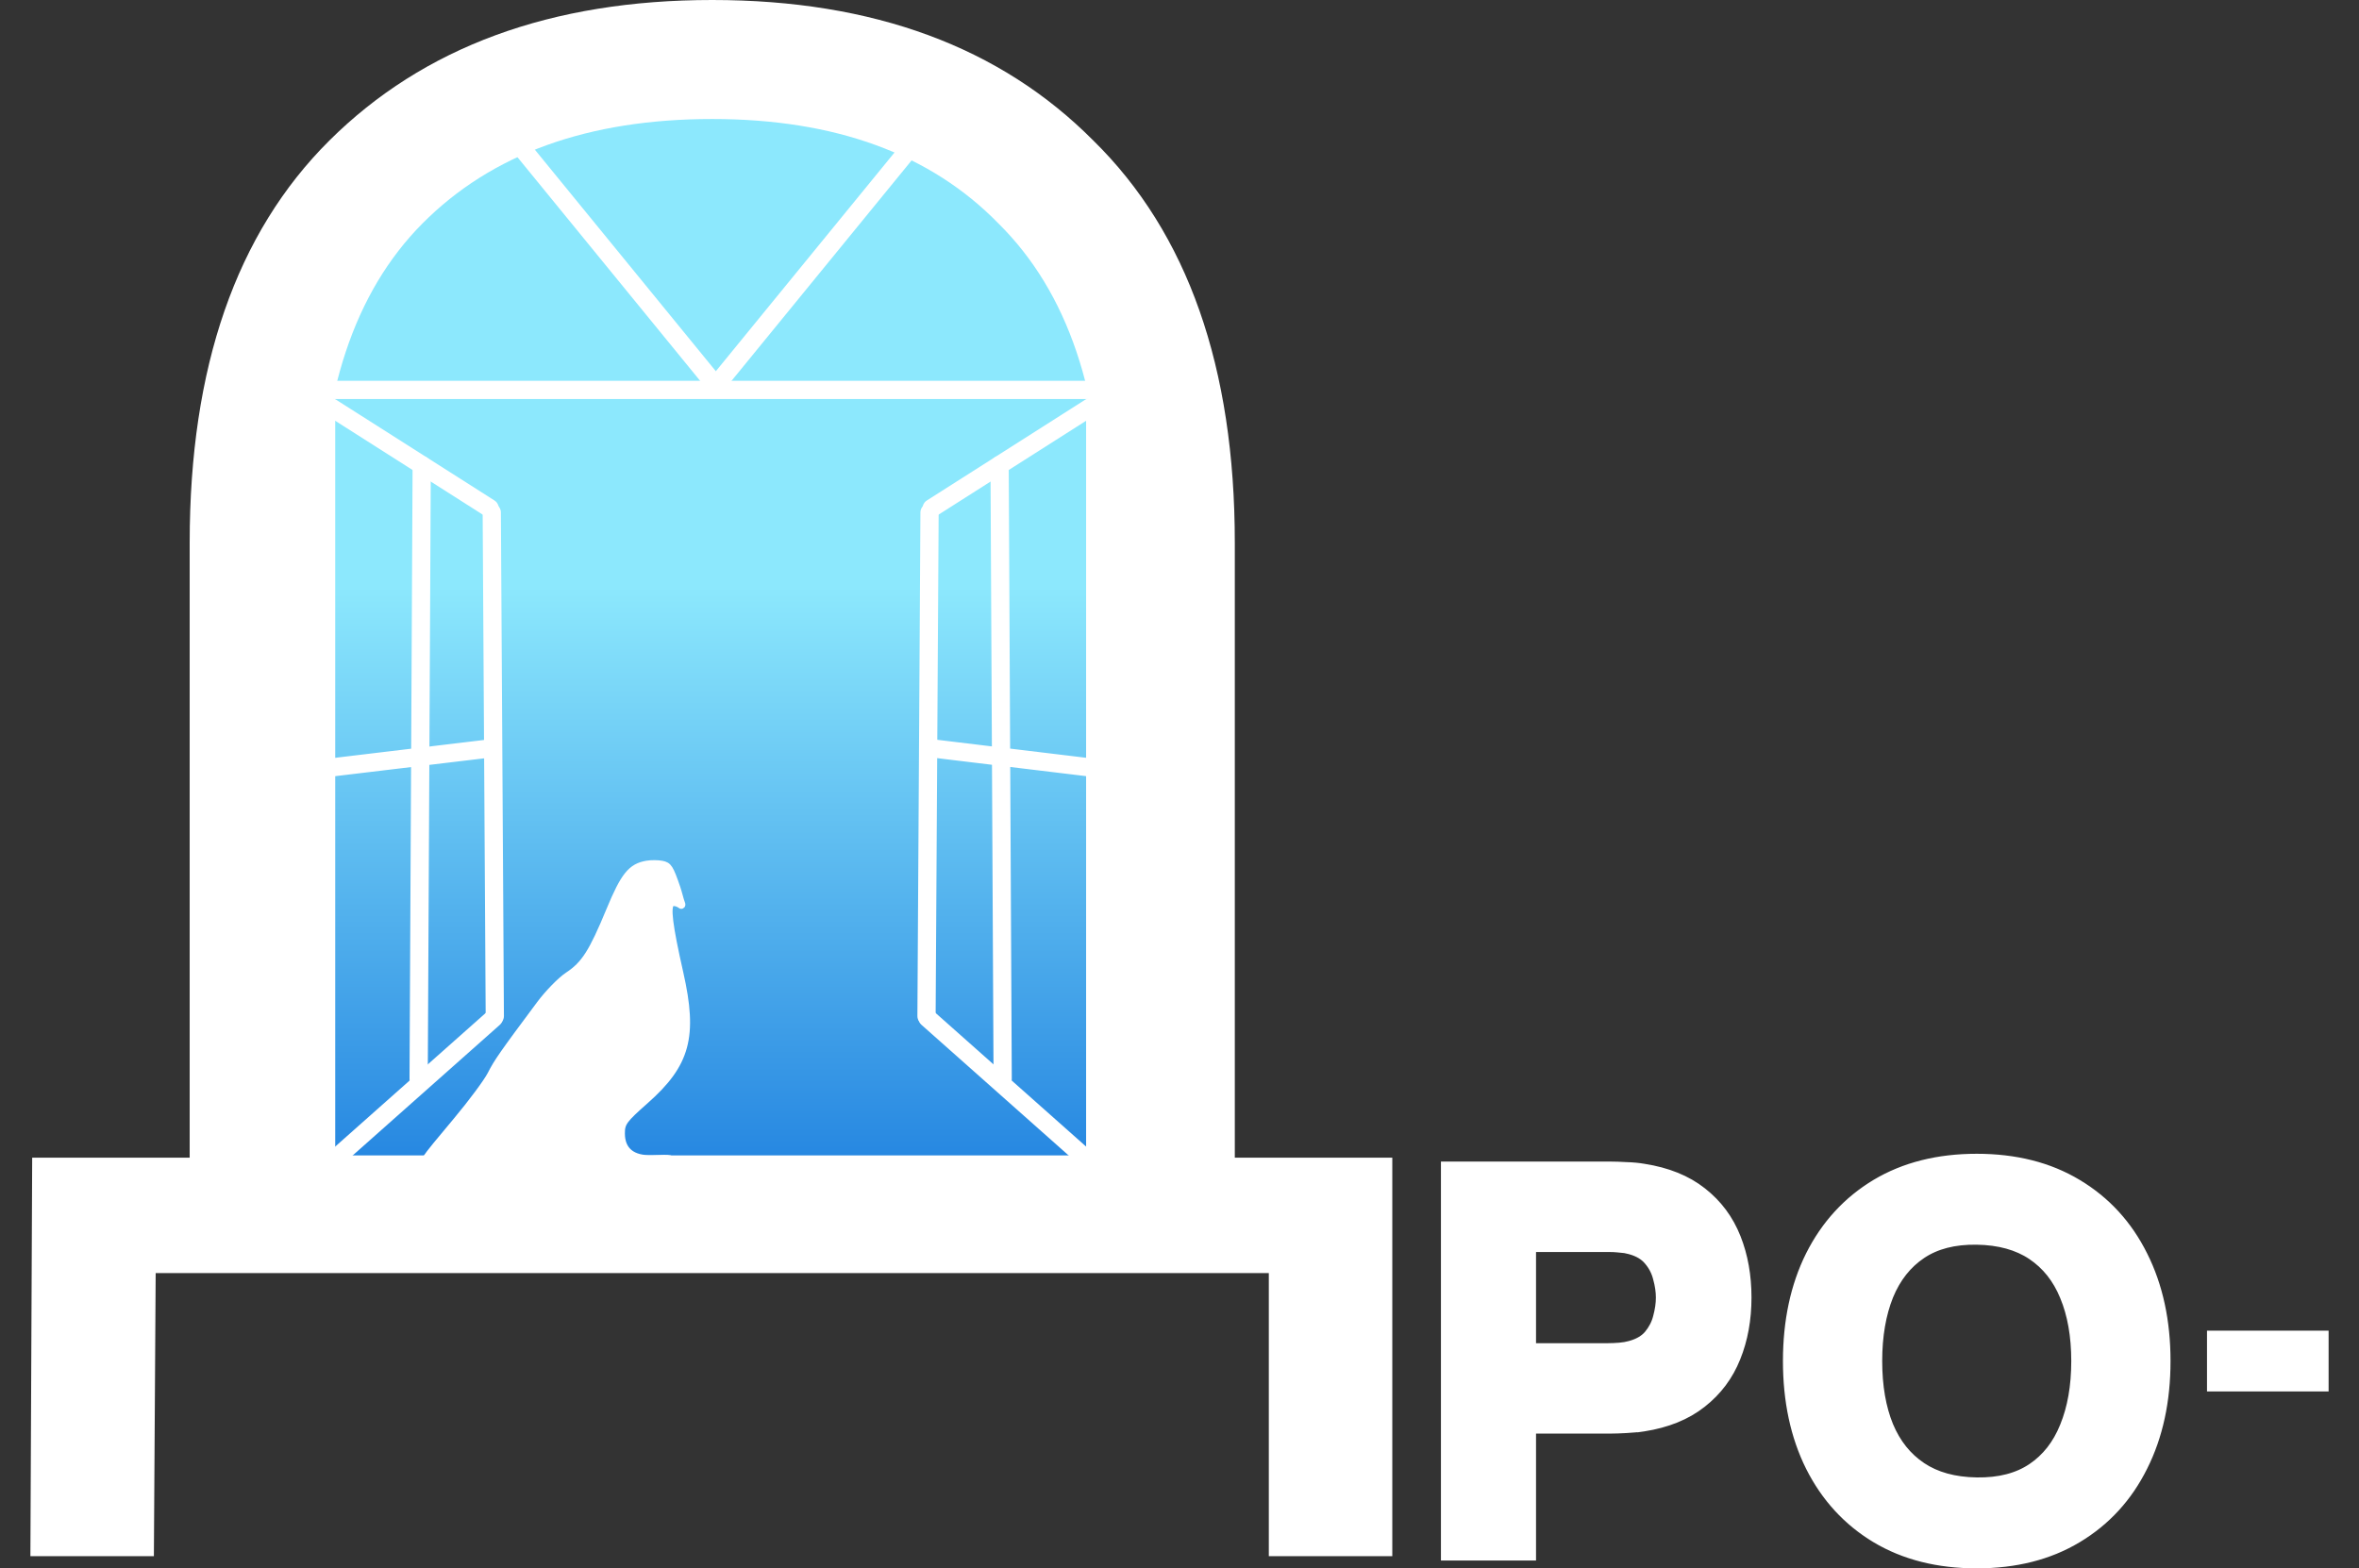 <svg width="388" height="258" viewBox="0 0 388 258" fill="none" xmlns="http://www.w3.org/2000/svg">
<rect x="0" y="0" width="388" height="258" fill="#333333" stroke="none"/>
<path d="M49.229 97.098C49.229 66.184 53.8 45.335 64.631 32.206C75.438 19.106 92.579 13.58 118.041 13.58C143.504 13.58 160.319 19.106 170.806 32.201C181.318 45.328 185.57 66.179 185.57 97.098V190.564H49.228L49.228 190.397L49.228 188.477L49.229 181.357L49.229 157.347L49.229 97.098Z" fill="url(#paint0_linear_1691_5810)" stroke="white"/>
<line x1="53.635" y1="66.528" x2="53.635" y2="189.557" stroke="white" stroke-width="3" stroke-linecap="round"/>
<line x1="1.5" y1="-1.5" x2="102.472" y2="-1.5" transform="matrix(-0.005 1 -1 -0.005 67.869 75)" stroke="white" stroke-width="3" stroke-linecap="round"/>
<line x1="1.5" y1="-1.5" x2="84.349" y2="-1.5" transform="matrix(0.006 1 -1 0.006 79.377 82.807)" stroke="white" stroke-width="3" stroke-linecap="round"/>
<line x1="1.5" y1="-1.5" x2="32.321" y2="-1.5" transform="matrix(0.844 0.537 -0.531 0.848 52.459 67.518)" stroke="white" stroke-width="3" stroke-linecap="round"/>
<line x1="1.5" y1="-1.5" x2="28.972" y2="-1.5" transform="matrix(0.993 -0.119 0.118 0.993 52.135 128.042)" stroke="white" stroke-width="3" stroke-linecap="round"/>
<line x1="1.5" y1="-1.5" x2="35.665" y2="-1.5" transform="matrix(0.748 -0.664 0.658 0.753 55.527 192.277)" stroke="white" stroke-width="3" stroke-linecap="round"/>
<line x1="1.5" y1="-1.5" x2="124.528" y2="-1.5" transform="matrix(0 1 1 0 181.639 65.028)" stroke="white" stroke-width="3" stroke-linecap="round"/>
<line x1="1.5" y1="-1.5" x2="102.472" y2="-1.5" transform="matrix(0.005 1 1 -0.005 165.904 75)" stroke="white" stroke-width="3" stroke-linecap="round"/>
<line x1="1.5" y1="-1.5" x2="84.349" y2="-1.5" transform="matrix(-0.006 1 1 0.006 154.396 82.807)" stroke="white" stroke-width="3" stroke-linecap="round"/>
<line x1="1.5" y1="-1.5" x2="32.321" y2="-1.5" transform="matrix(-0.844 0.537 0.531 0.848 181.314 67.518)" stroke="white" stroke-width="3" stroke-linecap="round"/>
<line x1="1.5" y1="-1.5" x2="28.972" y2="-1.5" transform="matrix(-0.993 -0.12 -0.118 0.993 181.639 128.042)" stroke="white" stroke-width="3" stroke-linecap="round"/>
<line x1="1.5" y1="-1.5" x2="35.665" y2="-1.5" transform="matrix(-0.748 -0.664 -0.658 0.753 178.246 192.277)" stroke="white" stroke-width="3" stroke-linecap="round"/>
<line x1="50.676" y1="64.14" x2="184.796" y2="64.14" stroke="white" stroke-width="3"/>
<line x1="1.5" y1="-1.5" x2="57.061" y2="-1.5" transform="matrix(0.633 0.775 -0.783 0.622 80.055 19.672)" stroke="white" stroke-width="3" stroke-linecap="round"/>
<line x1="1.5" y1="-1.5" x2="57.06" y2="-1.5" transform="matrix(0.633 -0.775 0.783 0.622 118.375 65.029)" stroke="white" stroke-width="3" stroke-linecap="round"/>
<path d="M111.415 146.067C110.262 142.707 110.018 142.326 108.875 142.101C108.222 141.973 107.108 141.965 106.4 142.085C103.772 142.528 102.59 143.987 100.219 149.715C97.339 156.673 96.09 158.625 93.359 160.429C92.175 161.212 90.104 163.332 88.756 165.14C82.642 173.343 81.725 174.657 80.676 176.721C80.063 177.928 77.546 181.323 75.084 184.265C69.203 191.289 69.195 191.301 69.034 193.306C68.877 195.251 69.123 195.418 72.832 195.904C74.975 196.185 76.16 195.926 81.207 194.077C87.975 191.598 88.997 191.404 91.472 192.126C92.7 192.484 94.191 192.491 96.105 192.148C97.656 191.87 99.159 191.79 99.444 191.97C100.431 192.593 109.121 191.985 109.876 191.24C110.696 190.431 110.627 190.412 107.249 190.528C104.007 190.639 102.279 189.218 102.279 186.441C102.279 184.74 102.653 184.229 106.169 181.124C113.036 175.06 114.265 170.532 111.891 160.042C110.12 152.216 109.735 149.087 110.485 148.63C110.812 148.43 111.534 148.626 112 149C112.074 149.054 112.326 148.967 112.188 148.63C112.065 148.33 111.934 147.857 111.795 147.353C111.675 146.916 111.549 146.457 111.415 146.067Z" fill="white"/>
<path d="M111.415 146.067C110.262 142.707 110.018 142.326 108.875 142.101C108.222 141.973 107.108 141.965 106.4 142.085C103.772 142.528 102.59 143.987 100.219 149.715C97.339 156.673 96.09 158.625 93.359 160.429C92.175 161.212 90.104 163.332 88.756 165.14C82.642 173.343 81.725 174.657 80.676 176.721C80.063 177.928 77.546 181.323 75.084 184.265C69.203 191.289 69.195 191.301 69.034 193.306C68.877 195.251 69.123 195.418 72.832 195.904C74.975 196.185 76.16 195.926 81.207 194.077C87.975 191.598 88.997 191.404 91.472 192.126C92.7 192.484 94.191 192.491 96.105 192.148C97.656 191.87 99.159 191.79 99.444 191.97C100.431 192.593 109.121 191.985 109.876 191.24C110.696 190.431 110.627 190.412 107.249 190.528C104.007 190.639 102.279 189.218 102.279 186.441C102.279 184.74 102.653 184.229 106.169 181.124C113.036 175.06 114.265 170.532 111.891 160.042C110.12 152.216 109.735 149.087 110.485 148.63C110.812 148.43 111.534 148.626 112 149C112.074 149.054 112.326 148.967 112.188 148.63C112.065 148.33 111.934 147.857 111.795 147.353C111.675 146.916 111.549 146.457 111.415 146.067Z" stroke="white"/>
<path d="M229 190.443V256H208.69V209.428H25.605L25.31 256H5L5.294 190.443H31.197V89.288C31.197 60.416 38.85 38.365 54.156 23.138C69.659 7.713 90.656 0 117.147 0C143.639 0 164.537 7.713 179.844 23.138C195.346 38.365 203.097 60.416 203.097 89.288V190.443H229ZM181.315 190.443V87.212C181.315 64.865 175.625 48.056 164.243 36.783C153.058 25.313 137.359 19.578 117.147 19.578C96.739 19.578 80.844 25.313 69.463 36.783C58.277 48.056 52.685 64.865 52.685 87.212V190.443H181.315Z" fill="white"/>
<path d="M238 254.716V255.716H239H250.641H251.641V254.716V234.83H265.022C265.62 234.83 266.441 234.8 267.474 234.743C268.523 234.684 269.466 234.597 270.299 234.477L270.299 234.478L270.312 234.476C274.094 233.885 277.261 232.619 279.765 230.635C282.271 228.672 284.118 226.204 285.296 223.245C286.49 220.287 287.079 217.02 287.079 213.457C287.079 209.897 286.506 206.645 285.34 203.716C284.163 200.729 282.316 198.245 279.808 196.28C277.306 194.297 274.126 193.032 270.322 192.441C269.471 192.289 268.515 192.201 267.461 192.171C266.461 192.114 265.646 192.085 265.022 192.085H239H238V193.085V254.716ZM268.183 221.566L268.183 221.566L268.171 221.569C267.644 221.72 267.054 221.824 266.398 221.876C265.706 221.932 265.077 221.959 264.509 221.959H251.641V204.956H264.509C265.077 204.956 265.706 204.983 266.398 205.038L266.477 204.041L266.398 205.038C267.054 205.091 267.644 205.195 268.171 205.345L268.171 205.345L268.183 205.349C269.598 205.735 270.617 206.368 271.316 207.207L271.316 207.207L271.325 207.217C272.081 208.1 272.593 209.088 272.869 210.19L272.872 210.203L272.876 210.217C273.197 211.368 273.352 212.447 273.352 213.457C273.352 214.468 273.197 215.563 272.874 216.747L272.872 216.754L272.87 216.762C272.596 217.835 272.084 218.827 271.32 219.745C270.623 220.557 269.602 221.179 268.183 221.566ZM308.646 252.833L308.648 252.835C313.309 255.625 318.815 257 325.126 257C331.436 257 336.929 255.626 341.562 252.834C346.21 250.051 349.778 246.154 352.257 241.167C354.763 236.183 356 230.418 356 223.9C356 217.383 354.763 211.618 352.257 206.634C349.778 201.647 346.21 197.75 341.562 194.967C336.929 192.175 331.436 190.801 325.126 190.801C318.815 190.801 313.309 192.175 308.648 194.966L308.646 194.967C304.026 197.751 300.46 201.647 297.954 206.631L297.952 206.635C295.474 211.619 294.252 217.383 294.252 223.9C294.252 230.418 295.474 236.182 297.952 241.166L297.954 241.17C300.46 246.154 304.026 250.05 308.646 252.833ZM339.78 234.734L339.777 234.741C338.56 237.77 336.74 240.07 334.327 241.688C331.938 243.289 328.898 244.098 325.141 244.043C321.376 243.989 318.324 243.125 315.924 241.516C313.506 239.895 311.672 237.619 310.428 234.646C309.205 231.655 308.578 228.082 308.578 223.9C308.578 219.72 309.205 216.115 310.431 213.063C311.676 210.033 313.511 207.731 315.924 206.113C318.314 204.511 321.354 203.702 325.111 203.757C328.875 203.812 331.927 204.676 334.327 206.284C336.745 207.905 338.564 210.18 339.779 213.151L339.782 213.158C341.032 216.148 341.674 219.72 341.674 223.9C341.674 228.08 341.033 231.684 339.78 234.734Z" fill="white" stroke="white" stroke-width="2"/>
<rect x="363" y="218.9" width="20" height="10" fill="white"/>
<defs>
<linearGradient id="paint0_linear_1691_5810" x1="117.399" y1="13.08" x2="117.399" y2="191.064" gradientUnits="userSpaceOnUse">
<stop offset="0.469" stop-color="#8CE8FD"/>
<stop offset="1" stop-color="#2687E1"/>
</linearGradient>
</defs>
</svg>
